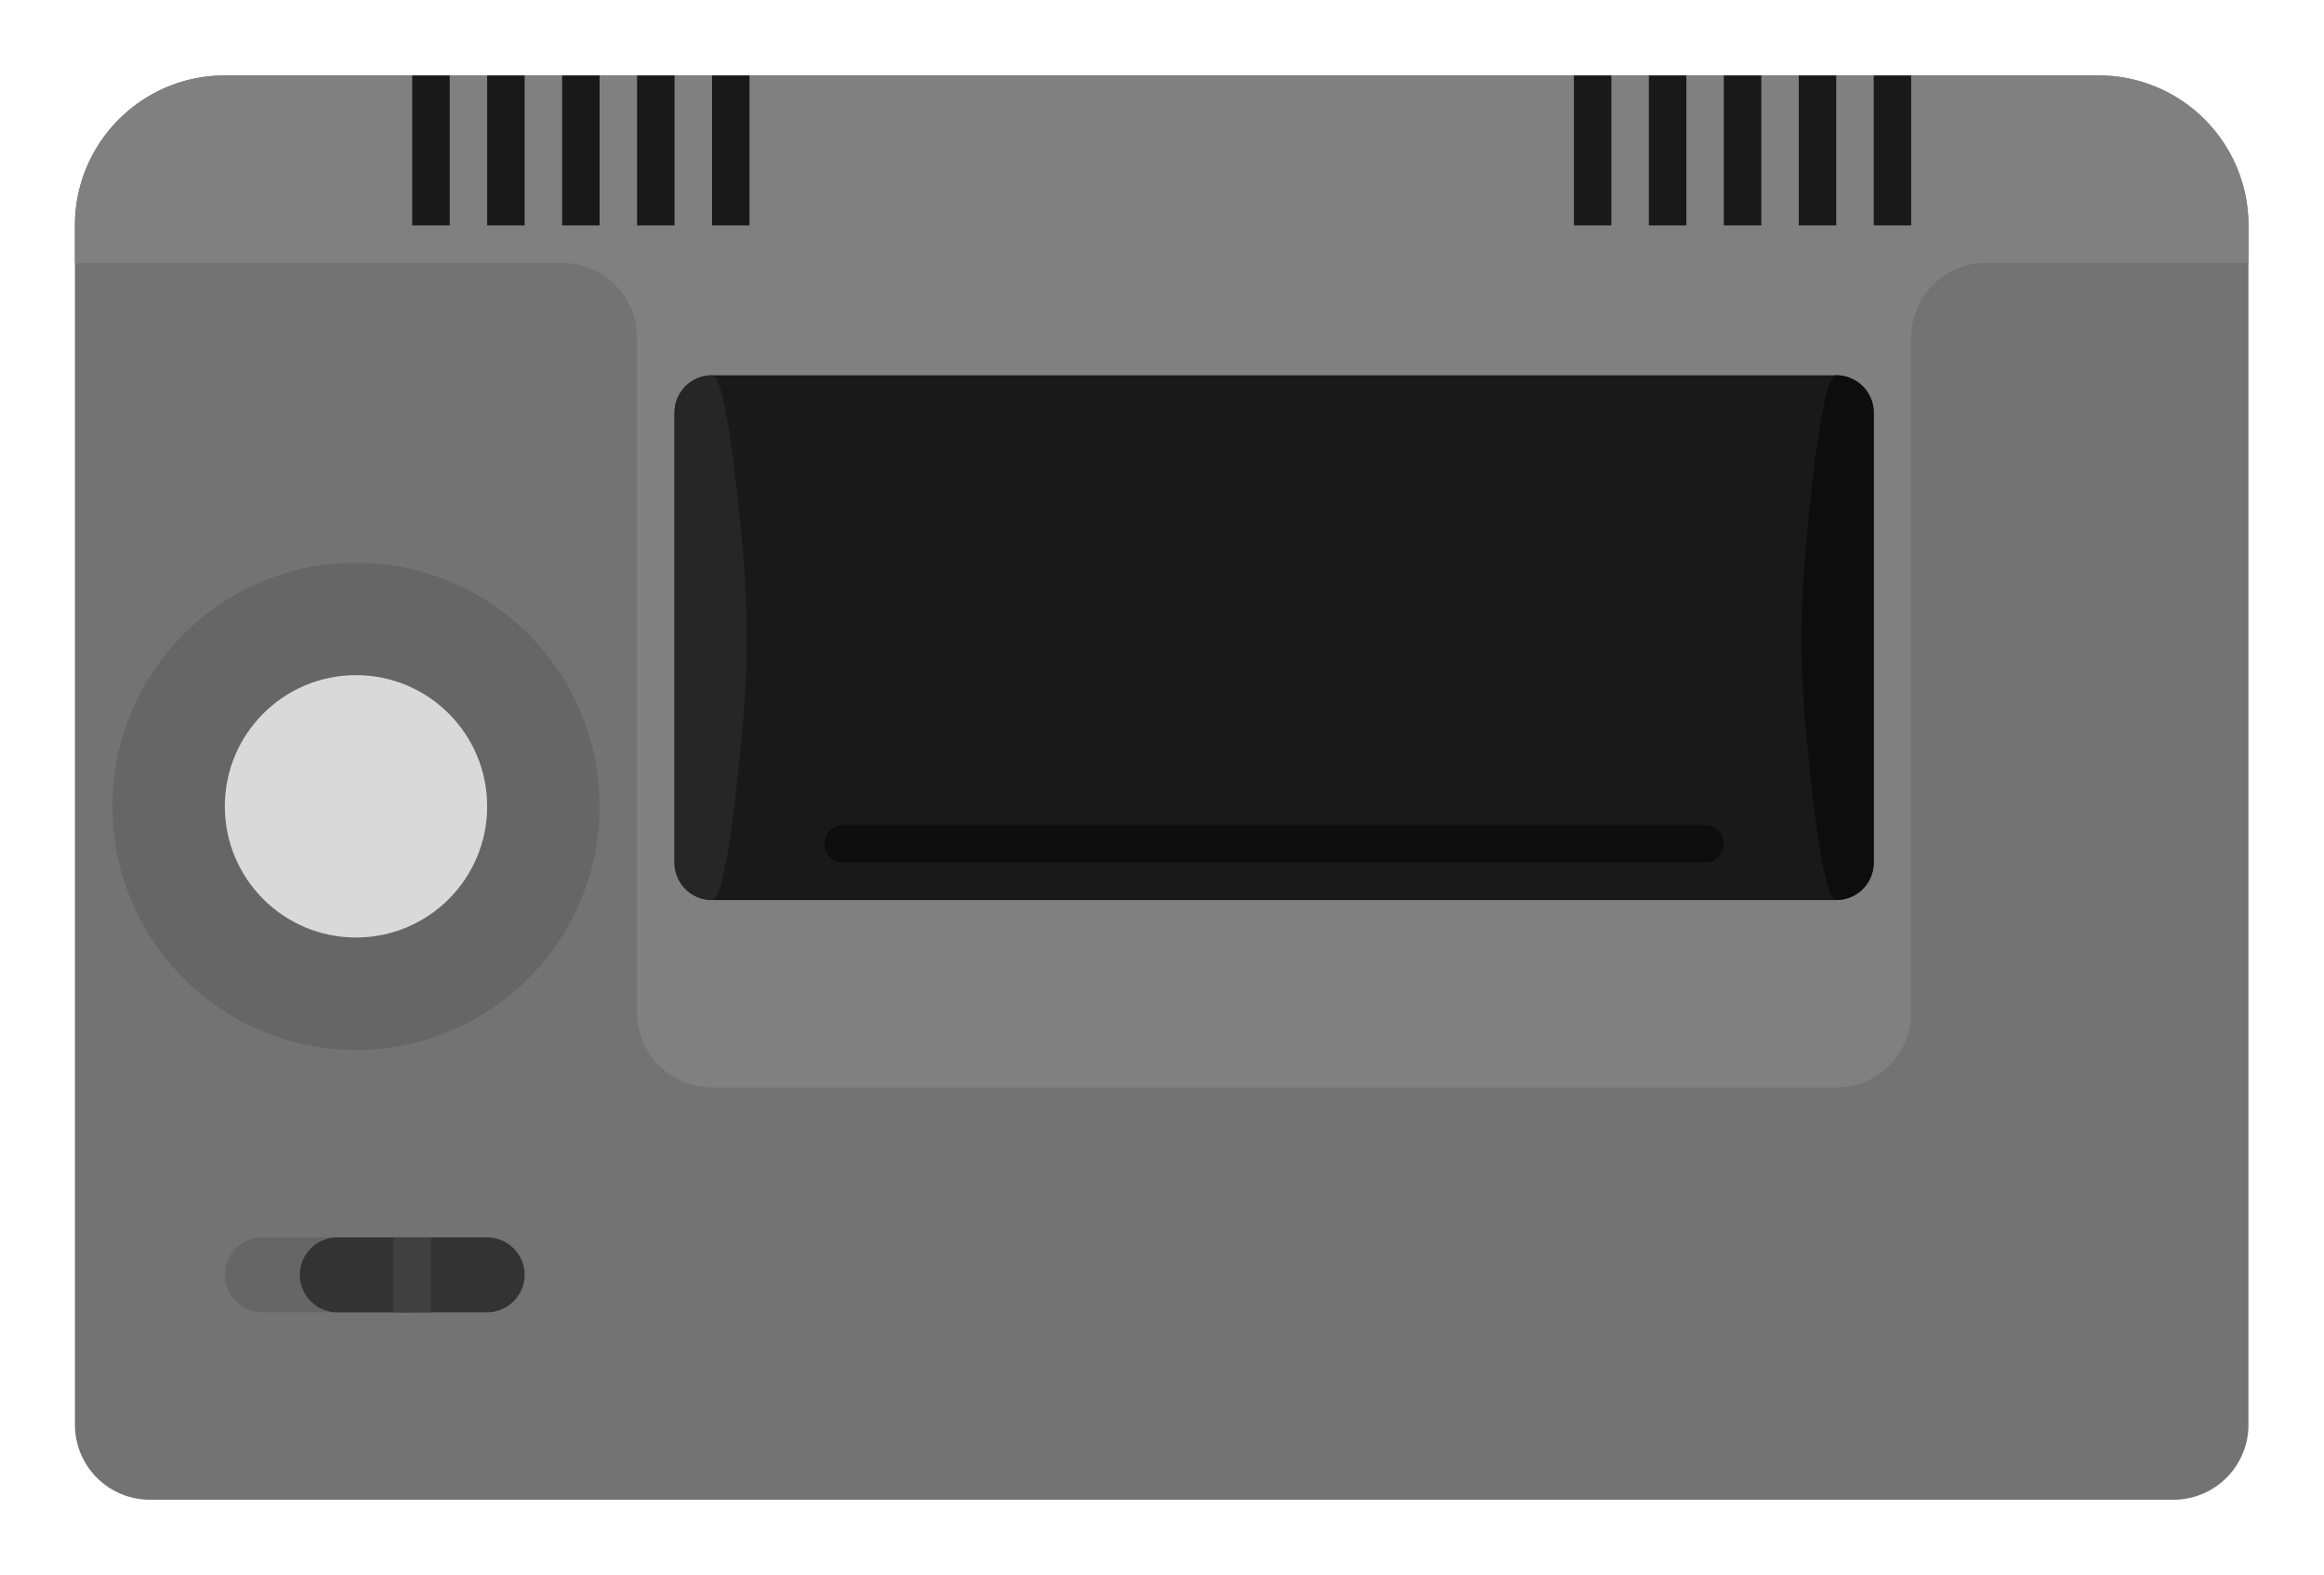 <svg xmlns="http://www.w3.org/2000/svg" xml:space="preserve" width="330.667" height="224"><defs><clipPath id="a" clipPathUnits="userSpaceOnUse"><path d="M0 256h256V0H0Z"/></clipPath><clipPath id="b" clipPathUnits="userSpaceOnUse"><path d="M4 212h248V44H4Z"/></clipPath></defs><g clip-path="url(#a)" transform="matrix(1.333 0 0 -1.333 -5.333 282.667)"><g clip-path="url(#b)" style="opacity:.5"><path d="M0 0h-200c-13.234 0-24-10.766-24-24v-128c0-8.822 7.178-16 16-16H8c8.822 0 16 7.178 16 16v128C24-10.766 13.233 0 0 0" style="fill:#fff;fill-opacity:1;fill-rule:nonzero;stroke:none" transform="translate(228 212)"/></g><path d="M0 0h-216a8 8 0 0 0-8 8v128c0 8.836 7.164 16 16 16H-8c8.837 0 16-7.164 16-16V8a8 8 0 0 0-8-8" style="fill:#737373;fill-opacity:1;fill-rule:nonzero;stroke:none" transform="translate(236 52)"/><path d="M0 0c0 8.836-7.163 16-16 16h-200c-8.836 0-16-7.164-16-16v-4h52a8 8 0 0 0 8-8v-72a8 8 0 0 1 8-8h120a8 8 0 0 1 8 8v72a8 8 0 0 0 8 8H0Z" style="fill:gray;fill-opacity:1;fill-rule:nonzero;stroke:none" transform="translate(244 188)"/><path d="M0 0h-120a4 4 0 0 0-4 4v48a4 4 0 0 0 4 4H0a4 4 0 0 0 4-4V4a4 4 0 0 0-4-4" style="fill:#191919;fill-opacity:1;fill-rule:nonzero;stroke:none" transform="translate(200 116)"/><path d="M0 0c0-14.359-11.641-26-26-26S-52-14.359-52 0s11.641 26 26 26S0 14.359 0 0" style="fill:#666;fill-opacity:1;fill-rule:nonzero;stroke:none" transform="translate(68 126)"/><path d="M0 0c0-7.732-6.268-14-14-14S-28-7.732-28 0s6.268 14 14 14S0 7.732 0 0" style="fill:#d9d9d9;fill-opacity:1;fill-rule:nonzero;stroke:none" transform="translate(56 126)"/><path d="M0 0h-16c-2.2 0-4 1.8-4 4s1.8 4 4 4H0c2.2 0 4-1.8 4-4S2.2 0 0 0" style="fill:#666;fill-opacity:1;fill-rule:nonzero;stroke:none" transform="translate(48 72)"/><path d="M0 0h-16c-2.2 0-4 1.8-4 4s1.8 4 4 4H0c2.2 0 4-1.8 4-4S2.2 0 0 0" style="fill:#333;fill-opacity:1;fill-rule:nonzero;stroke:none" transform="translate(56 72)"/><path d="M46 72h4v8h-4z" style="fill:#404040;fill-opacity:1;fill-rule:nonzero;stroke:none"/><path d="M52 188h-4v16h4zm8 0h-4v16h4zm8 0h-4v16h4zm8 0h-4v16h4zm8 0h-4v16h4zm92 0h-4v16h4zm8 0h-4v16h4zm8 0h-4v16h4zm8 0h-4v16h4zm8 0h-4v16h4z" style="fill:#191919;fill-opacity:1;fill-rule:nonzero;stroke:none"/><path d="M0 0a4 4 0 0 0-4 4v48a4 4 0 0 0 4 4c1.388 0 2.611-11.056 3.329-19.273.506-5.81.506-11.644 0-17.454C2.611 11.056 1.388 0 0 0" style="fill:#262626;fill-opacity:1;fill-rule:nonzero;stroke:none" transform="translate(80 116)"/><path d="M0 0c-1.388 0-2.611 11.056-3.328 19.273a100 100 0 0 0 0 17.454C-2.611 44.944-1.388 56 0 56a4 4 0 0 0 4-4V4a4 4 0 0 0-4-4" style="fill:#0d0d0d;fill-opacity:1;fill-rule:nonzero;stroke:none" transform="translate(200 116)"/><path d="M0 0h-92a2 2 0 0 0 0 4H0a2 2 0 0 0 0-4" style="fill:#0d0d0d;fill-opacity:1;fill-rule:nonzero;stroke:none" transform="translate(186 120)"/></g></svg>